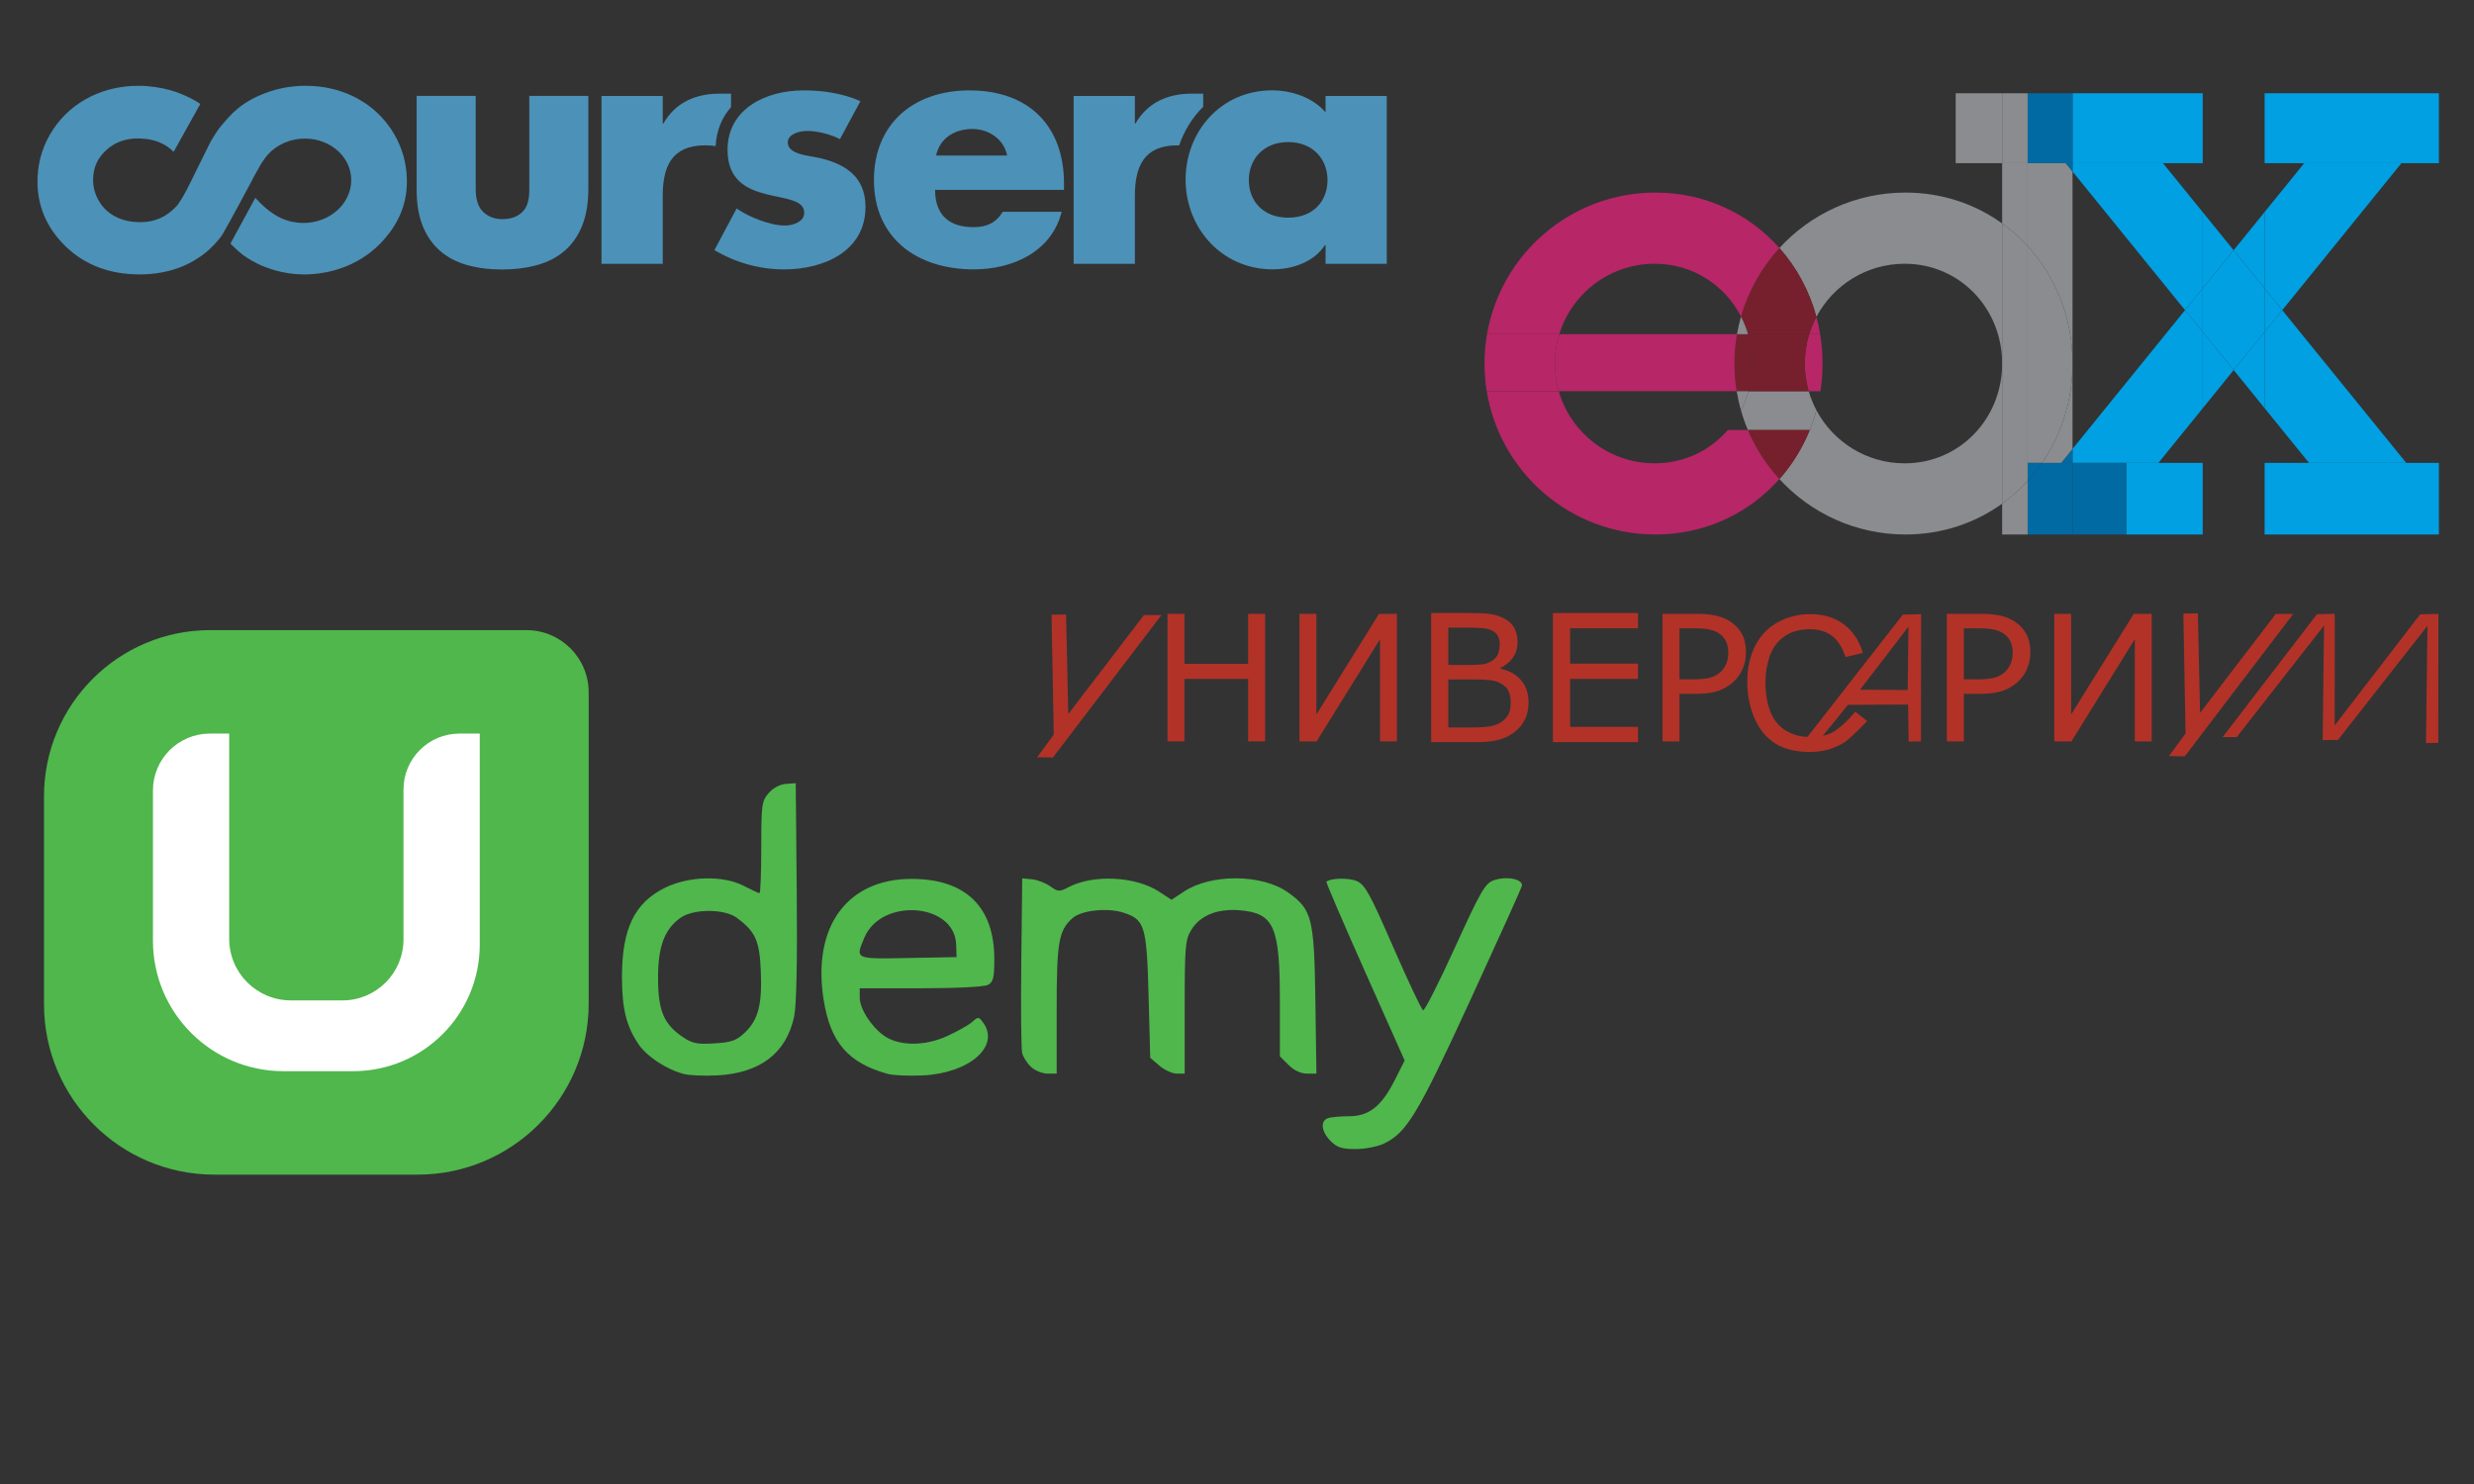 <?xml version="1.0" encoding="UTF-8" standalone="no"?>
<svg
   xmlns:dc="http://purl.org/dc/elements/1.1/"
   xmlns:cc="http://creativecommons.org/ns#"
   xmlns:rdf="http://www.w3.org/1999/02/22-rdf-syntax-ns#"
   xmlns:svg="http://www.w3.org/2000/svg"
   xmlns="http://www.w3.org/2000/svg"
   xmlns:sodipodi="http://sodipodi.sourceforge.net/DTD/sodipodi-0.dtd"
   xmlns:inkscape="http://www.inkscape.org/namespaces/inkscape"
   width="250"
   height="150"
   viewBox="0 0 250 150"
   version="1.1"
   preserveAspectRatio="xMidYMid"
   id="svg2"
   inkscape:version="0.91 r13725"
   sodipodi:docname="LABLES.svg">
  <rect x="0" y="0" width="250" height="150" fill="#333333" stroke="none"/>
  <defs
     id="defs22">
    <clipPath
       id="clipPath4210"
       clipPathUnits="userSpaceOnUse">
      <path
         inkscape:connector-curvature="0"
         id="path4212"
         d="m 0,1140 1776,0 L 1776,0 0,0 0,1140 Z" />
    </clipPath>
    <clipPath
       id="clipPath4218"
       clipPathUnits="userSpaceOnUse">
      <path
         inkscape:connector-curvature="0"
         id="path4220"
         d="m 10.5,1089.03 1753.52,0 0,-810.981 -1753.52,0 0,810.981 z" />
    </clipPath>
  </defs>
  <sodipodi:namedview
     pagecolor="#ffffff"
     bordercolor="#666666"
     borderopacity="1"
     objecttolerance="10"
     gridtolerance="10"
     guidetolerance="10"
     inkscape:pageopacity="0"
     inkscape:pageshadow="2"
     inkscape:window-width="1600"
     inkscape:window-height="837"
     id="namedview20"
     showgrid="false"
     inkscape:snap-bbox="true"
     inkscape:bbox-nodes="true"
     inkscape:snap-bbox-edge-midpoints="true"
     inkscape:zoom="1.4142136"
     inkscape:cx="4.6960706"
     inkscape:cy="154.66402"
     inkscape:window-x="-8"
     inkscape:window-y="-8"
     inkscape:window-maximized="1"
     inkscape:current-layer="svg2"
     units="px"
     width="250in" />
  <g
     id="g4159"
     transform="matrix(0.267,0,0,0.267,3.609,8.558)"
     style="fill:#4c91b7;fill-opacity:1">
    <path
       d="m 257.329,23.234 c 0.312,-6 2.464,-10.904 5.825,-14.729 l 0,-5.097 -4.468,0 c -9.031,0 -16.677,3.461 -21.122,11.282 l -0.26,0 0,-10.421 -23.165,0 0,63.555 23.169,0 0,-25.656 c 0,-10.89 3.187,-19.193 16.044,-19.193 1.4,0.009 2.709,0.09 3.977,0.26 l 0,0 z"
       id="path6"
       inkscape:connector-curvature="0"
       style="fill:#4c91b7;fill-opacity:1" />
    <path
       d="m 432.749,23.002 c 1.924,-5.617 5.045,-10.62 9.102,-14.634 l 0,-4.965 -4.459,0 c -9.036,0 -16.672,3.461 -21.141,11.277 l -0.251,0 0,-10.412 -23.179,0 0,63.555 23.179,0 0,-25.656 c 0,-10.89 3.196,-19.193 16.053,-19.193 l 0.695,0.028 0,0 z"
       id="path8"
       inkscape:connector-curvature="0"
       style="fill:#4c91b7;fill-opacity:1" />
    <path
       d="m 304.381,20.619 c -3.575,-1.858 -8.549,-3.097 -12.507,-3.097 -2.657,0 -7.249,1.106 -7.249,4.336 0,4.341 7.249,4.955 10.455,5.589 10.8,2.099 18.97,7.06 18.97,18.814 0,16.72 -15.665,23.68 -30.829,23.68 -9.301,0 -18.45,-2.605 -26.356,-7.315 l 8.402,-15.746 c 4.705,3.234 12.601,6.445 18.332,6.445 2.932,0 7.258,-1.357 7.258,-4.828 0,-4.955 -7.258,-5.215 -14.526,-7.069 -7.249,-1.858 -14.497,-5.319 -14.497,-16.72 0,-15.613 14.497,-22.54 28.787,-22.54 7.386,0 14.776,1.111 21.51,4.085 l -7.75,14.365 0,0 z"
       id="path10"
       inkscape:connector-curvature="0"
       style="fill:#4c91b7;fill-opacity:1" />
    <path
       d="m 511.335,67.823 -23.169,0 0,-7.069 -0.255,0 c -4.076,6.317 -12.114,9.164 -19.741,9.164 -19.368,0 -32.981,-15.736 -32.981,-33.95 0,-18.195 13.372,-33.813 32.721,-33.813 7.509,0 15.415,2.724 20.252,8.294 l 0,-6.18 23.165,0 0.009,63.555 0,0 z M 459.128,36.104 c 0,8.048 5.485,14.242 14.895,14.242 9.419,0 14.88,-6.185 14.88,-14.242 0,-7.807 -5.461,-14.37 -14.88,-14.37 -9.41,0.005 -14.895,6.563 -14.895,14.37 l 0,0 z"
       id="path12"
       inkscape:connector-curvature="0"
       style="fill:#4c91b7;fill-opacity:1" />
    <path
       d="m 389.167,39.83 -48.783,0 c 0,9.159 4.979,14.11 14.526,14.11 4.965,0 8.525,-1.603 11.079,-5.821 l 22.29,0 c -3.693,14.994 -18.342,21.808 -33.236,21.808 -21.633,0 -37.804,-11.901 -37.804,-33.818 0,-21.183 14.88,-33.941 36.144,-33.941 22.663,0 35.794,13.632 35.794,35.302 l -0.009,2.359 0,0 z m -21.524,-13.017 c -1.149,-6.071 -6.88,-10.034 -13.112,-10.034 -6.757,0 -12.336,3.456 -13.76,10.034 l 26.872,0 0,0 z"
       id="path14"
       inkscape:connector-curvature="0"
       style="fill:#4c91b7;fill-opacity:1" />
    <path
       d="m 140.442,34.998 c -0.024,-0.548 -0.061,-1.083 -0.104,-1.627 l 0,-0.009 0,-0.009 c -0.52,-5.896 -2.468,-11.414 -5.773,-16.398 -1.475,-2.222 -3.163,-4.241 -5.05,-6.052 -2.757,-2.653 -5.948,-4.847 -9.547,-6.582 -5.414,-2.586 -11.396,-3.891 -17.779,-3.891 -0.624,0 -1.277,0.009 -1.934,0.033 -4.483,0.203 -8.819,1.054 -12.894,2.553 -4.109,1.485 -7.688,3.447 -10.615,5.802 -0.596,0.473 -1.244,1.054 -1.939,1.693 l -0.501,0.492 -0.686,0.728 0.005,0 0.005,0 -0.322,0.317 -0.156,0.17 -0.818,0.861 c -0.605,0.681 -1.182,1.362 -1.721,2.028 l -0.005,-0.009 -0.019,-0.019 c -1.121,1.362 -2.156,2.771 -2.917,4.038 -0.515,0.813 -1.021,1.65 -1.504,2.487 l -6.681,13.509 0.009,0.009 -0.35,0.686 -0.738,1.494 c -1.466,2.965 -3.036,5.92 -4.79,8.36 -3.91,4.289 -8.331,6.388 -14.015,6.388 -0.397,0 -0.804,-0.019 -1.22,-0.043 -3.423,-0.137 -6.36,-0.946 -8.965,-2.487 -0.279,-0.165 -0.548,-0.336 -0.809,-0.511 -2.128,-1.414 -3.759,-3.23 -4.979,-5.494 -1.376,-2.568 -1.986,-5.192 -1.901,-7.972 0.005,-0.076 0.009,-0.142 0.009,-0.203 0.184,-4.426 1.872,-7.868 5.272,-10.842 0.827,-0.714 1.693,-1.319 2.596,-1.858 0.128,-0.076 0.255,-0.147 0.383,-0.213 2.525,-1.376 5.4,-2.062 8.696,-2.062 l 1.026,0.028 c 5.234,0.199 9.272,1.835 12.493,5.026 L 62.305,7.285 C 59.888,5.668 57.16,4.277 54.153,3.147 54.039,3.105 53.921,3.058 53.803,3.02 53.444,2.892 53.089,2.76 52.72,2.641 49.524,1.573 46.171,0.916 42.72,0.618 l 0,0 c -0.085,-0.014 -0.18,-0.024 -0.265,-0.033 -0.53,-0.033 -1.069,-0.099 -1.598,-0.123 -0.577,-0.024 -1.158,-0.033 -1.726,-0.038 l -0.326,0 C 32.454,0.447 26.553,1.748 21.158,4.325 15.115,7.237 10.216,11.479 6.585,16.945 2.963,22.411 0.986,28.478 0.703,34.989 c -0.024,0.558 -0.038,1.111 -0.038,1.655 -0.005,9.107 3.315,17.117 9.916,23.841 6.889,7.055 15.85,10.856 26.607,11.306 0.69,0.028 1.371,0.047 2.052,0.047 6.085,0 11.717,-1.083 16.767,-3.248 1.262,-0.539 2.487,-1.173 3.74,-1.877 0.681,-0.392 1.324,-0.809 1.962,-1.253 l 0.473,-0.317 0.794,-0.544 c 0.955,-0.686 1.849,-1.428 2.719,-2.218 l 0.303,-0.288 c 0.511,-0.487 1.021,-0.979 1.504,-1.485 l 1.811,-2.047 0.69,-0.865 0.322,-0.473 0.322,-0.463 c 2.69,-4.52 11.448,-20.971 11.448,-20.971 l 0,-0.033 0.52,-1.002 0.435,-0.785 c 1.291,-2.35 2.222,-4.019 3.456,-5.773 l 0.033,-0.052 c 2.88,-4.175 7.83,-7.149 13.665,-7.651 9.788,-0.842 18.365,5.589 19.155,14.365 0.785,8.776 -6.516,16.573 -16.304,17.42 -2.038,0.175 -4.019,0.038 -5.887,-0.374 l -0.047,0.019 C 89.938,50.427 85.365,45.188 83.11,42.847 l -9.419,17.32 c 0,0 2.927,2.951 4.932,4.426 2.01,1.471 4.605,2.917 6.677,3.816 5.026,2.147 10.492,3.433 16.531,3.433 0.7,0 0.558,0 1.286,-0.028 10.748,-0.449 20.328,-4.568 27.236,-11.622 6.544,-6.7 10.095,-14.351 10.128,-23.406 l 0,-0.27 c -0.005,-0.501 -0.019,-1.007 -0.038,-1.518 l 0,0 z"
       id="path16"
       inkscape:connector-curvature="0"
       style="fill:#4c91b7;fill-opacity:1" />
    <path
       d="m 176.473,69.969 c -4.884,0 -9.315,-0.567 -13.292,-1.702 -3.977,-1.135 -7.372,-2.927 -10.185,-5.386 -2.823,-2.459 -4.998,-5.589 -6.53,-9.386 -1.532,-3.797 -2.298,-8.374 -2.298,-13.708 l 0,-35.534 22.351,0 0,35.25 c 0,3.996 0.955,6.889 2.861,8.696 1.91,1.811 4.336,2.714 7.277,2.714 3.007,0 5.447,-0.842 7.329,-2.53 1.872,-1.688 2.818,-4.487 2.818,-8.421 l 0,-35.709 22.351,0 0,35.066 c 0,5.523 -0.785,10.218 -2.35,14.081 -1.565,3.868 -3.773,7.026 -6.615,9.485 -2.856,2.459 -6.294,4.246 -10.336,5.386 -4.043,1.13 -8.502,1.698 -13.381,1.698 l 0,0 z"
       id="path18"
       inkscape:connector-curvature="0"
       style="fill:#4c91b7;fill-opacity:1" />
  </g>
  <g
     transform="matrix(0.055,0,0,-0.055,149.432,69.322)"
     inkscape:label="edx_logo_final"
     id="g4204">
    <g
       id="g4206">
      <g
         clip-path="url(#clipPath4210)"
         id="g4208">
        <g
           id="g4214">
          <g
             id="g4216" />
          <g
             id="g4222">
            <g
               id="g4224"
               clip-path="url(#clipPath4218)">
              <g
                 id="g4226"
                 transform="translate(1703.97,409.719)">
                <path
                   inkscape:connector-curvature="0"
                   id="path4228"
                   style="fill:#00a0e3;fill-opacity:1;fill-rule:nonzero;stroke:none"
                   d="m 0,0 60.051,0 0,-131.67 -320.2,0 0,131.67 81.559,0 L 0,0 Z" />
              </g>
              <g
                 id="g4230"
                 transform="translate(1764.021,1089.029)">
                <path
                   inkscape:connector-curvature="0"
                   id="path4232"
                   style="fill:#00a0e3;fill-opacity:1;fill-rule:nonzero;stroke:none"
                   d="m 0,0 0,-128.48 -68.83,0 -178.601,0 -72.769,0 L -320.2,0 0,0 Z" />
              </g>
              <g
                 id="g4234"
                 transform="translate(1476.22,690.409)">
                <path
                   inkscape:connector-curvature="0"
                   id="path4236"
                   style="fill:#00a0e3;fill-opacity:1;fill-rule:nonzero;stroke:none"
                   d="m 0,0 227.75,-280.69 -178.59,0 -81.559,100.51 0,140.21 L 0,0 Z" />
              </g>
              <g
                 id="g4238"
                 transform="translate(1695.19,960.549)">
                <path
                   inkscape:connector-curvature="0"
                   id="path4240"
                   style="fill:#00a0e3;fill-opacity:1;fill-rule:nonzero;stroke:none"
                   d="m 0,0 -218.971,-270.14 -32.399,39.93 0,140.44 L -178.601,0 0,0 Z" />
              </g>
              <g
                 id="g4242"
                 transform="translate(1476.22,690.409)">
                <path
                   inkscape:connector-curvature="0"
                   id="path4244"
                   style="fill:#00a0e3;fill-opacity:1;fill-rule:nonzero;stroke:none"
                   d="m 0,0 -32.399,-39.97 0,79.9 L 0,0 Z" />
              </g>
              <g
                 id="g4246"
                 transform="translate(1443.82,650.439)">
                <path
                   inkscape:connector-curvature="0"
                   id="path4248"
                   style="fill:#00a0e3;fill-opacity:1;fill-rule:nonzero;stroke:none"
                   d="M 0,0 0,-140.21 -56.851,-70.14 0,0 Z" />
              </g>
              <g
                 id="g4250"
                 transform="translate(1443.82,730.339)">
                <path
                   inkscape:connector-curvature="0"
                   id="path4252"
                   style="fill:#00a0e3;fill-opacity:1;fill-rule:nonzero;stroke:none"
                   d="m 0,0 0,-79.9 -56.851,-70.14 -0.009,0 -56.86,70.08 0,80.11 56.77,70.03 L 0,0 Z" />
              </g>
              <g
                 id="g4254"
                 transform="translate(1443.82,870.779)">
                <path
                   inkscape:connector-curvature="0"
                   id="path4256"
                   style="fill:#00a0e3;fill-opacity:1;fill-rule:nonzero;stroke:none"
                   d="M 0,0 0,-140.44 -56.95,-70.26 0,0 Z" />
              </g>
              <g
                 id="g4258"
                 transform="translate(1330.101,650.379)">
                <path
                   inkscape:connector-curvature="0"
                   id="path4260"
                   style="fill:#00a0e3;fill-opacity:1;fill-rule:nonzero;stroke:none"
                   d="M 0,0 56.859,-70.08 0,-140.23 0,0 Z" />
              </g>
              <g
                 id="g4262"
                 transform="translate(1330.101,870.489)">
                <path
                   inkscape:connector-curvature="0"
                   id="path4264"
                   style="fill:#00a0e3;fill-opacity:1;fill-rule:nonzero;stroke:none"
                   d="M 0,0 56.77,-69.97 0,-140 0,0 Z" />
              </g>
              <g
                 id="g4266"
                 transform="translate(1248.69,409.719)">
                <path
                   inkscape:connector-curvature="0"
                   id="path4268"
                   style="fill:#00a0e3;fill-opacity:1;fill-rule:nonzero;stroke:none"
                   d="m 0,0 0.01,0 81.4,0 0,-131.67 -140.64,0 L -59.23,0 0,0 Z" />
              </g>
              <g
                 id="g4270"
                 transform="translate(1330.101,650.379)">
                <path
                   inkscape:connector-curvature="0"
                   id="path4272"
                   style="fill:#00a0e3;fill-opacity:1;fill-rule:nonzero;stroke:none"
                   d="m 0,0 0,-140.23 -81.4,-100.43 -0.01,0 -59.231,0 -98.569,0 0,25.66 L -32.48,40.03 0,0 Z" />
              </g>
              <g
                 id="g4274"
                 transform="translate(1330.101,730.489)">
                <path
                   inkscape:connector-curvature="0"
                   id="path4276"
                   style="fill:#00a0e3;fill-opacity:1;fill-rule:nonzero;stroke:none"
                   d="M 0,0 0,-80.11 -32.48,-40.08 0,0 Z" />
              </g>
              <g
                 id="g4278"
                 transform="translate(1330.101,870.489)">
                <path
                   inkscape:connector-curvature="0"
                   id="path4280"
                   style="fill:#00a0e3;fill-opacity:1;fill-rule:nonzero;stroke:none"
                   d="m 0,0 0,-140 -32.48,-40.08 -206.73,254.77 0,15.37 166.13,0 L 0,0 Z" />
              </g>
              <g
                 id="g4282"
                 transform="translate(1330.101,1089.029)">
                <path
                   inkscape:connector-curvature="0"
                   id="path4284"
                   style="fill:#00a0e3;fill-opacity:1;fill-rule:nonzero;stroke:none"
                   d="m 0,0 0,-128.48 -73.08,0 -166.13,0 0,128.48 L 0,0 Z" />
              </g>
              <path
                 inkscape:connector-curvature="0"
                 id="path4286"
                 style="fill:#016aa3;fill-opacity:1;fill-rule:nonzero;stroke:none"
                 d="m 1189.46,278.049 -98.569,0 0,131.67 98.569,0 0,-131.67 z" />
              <g
                 id="g4288"
                 transform="translate(1070.09,409.719)">
                <path
                   inkscape:connector-curvature="0"
                   id="path4290"
                   style="fill:#016aa3;fill-opacity:1;fill-rule:nonzero;stroke:none"
                   d="m 0,0 20.801,0 0,-131.67 -82.481,0 0,98.38 c 9.55,10.44 18.41,21.561 26.481,33.29 L 0,0 Z" />
              </g>
              <g
                 id="g4292"
                 transform="translate(1090.891,435.379)">
                <path
                   inkscape:connector-curvature="0"
                   id="path4294"
                   style="fill:#016aa3;fill-opacity:1;fill-rule:nonzero;stroke:none"
                   d="m 0,0 0,-25.66 -20.801,0 L 0,0 Z" />
              </g>
              <g
                 id="g4296"
                 transform="translate(1090.891,591.299)">
                <path
                   inkscape:connector-curvature="0"
                   id="path4298"
                   style="fill:#8a8c8f;fill-opacity:1;fill-rule:nonzero;stroke:none"
                   d="m 0,0 0,-155.92 -20.801,-25.66 -35.199,0 C -20.721,-130.38 -0.2,-67.71 0,0" />
              </g>
              <g
                 id="g4300"
                 transform="translate(1090.891,945.179)">
                <path
                   inkscape:connector-curvature="0"
                   id="path4302"
                   style="fill:#8a8c8f;fill-opacity:1;fill-rule:nonzero;stroke:none"
                   d="m 0,0 0,-352.88 c 0,83.61 -30.98,159.59 -82.48,215.87 l 0,152.38 70.009,0 L 0,0 Z" />
              </g>
              <g
                 id="g4304"
                 transform="translate(1090.891,960.549)">
                <path
                   inkscape:connector-curvature="0"
                   id="path4306"
                   style="fill:#016aa3;fill-opacity:1;fill-rule:nonzero;stroke:none"
                   d="M 0,0 0,-15.37 -12.471,0 0,0 Z" />
              </g>
              <g
                 id="g4308"
                 transform="translate(1078.42,960.549)">
                <path
                   inkscape:connector-curvature="0"
                   id="path4310"
                   style="fill:#016aa3;fill-opacity:1;fill-rule:nonzero;stroke:none"
                   d="m 0,0 -70.01,0 0,128.48 82.481,0 L 12.471,0 0,0 Z" />
              </g>
              <g
                 id="g4312"
                 transform="translate(1090.891,592.299)">
                <path
                   inkscape:connector-curvature="0"
                   id="path4314"
                   style="fill:#8a8c8f;fill-opacity:1;fill-rule:nonzero;stroke:none"
                   d="m 0,0 0,-1 c -0.2,-67.71 -20.721,-130.38 -56,-181.58 l -26.48,0 0,398.45 C -30.98,159.59 0,83.61 0,0" />
              </g>
              <g
                 id="g4316"
                 transform="translate(1008.41,409.719)">
                <path
                   inkscape:connector-curvature="0"
                   id="path4318"
                   style="fill:#016aa3;fill-opacity:1;fill-rule:nonzero;stroke:none"
                   d="M 0,0 26.48,0 C 18.41,-11.729 9.55,-22.85 0,-33.29 L 0,0 Z" />
              </g>
              <g
                 id="g4320"
                 transform="translate(1008.41,376.429)">
                <path
                   inkscape:connector-curvature="0"
                   id="path4322"
                   style="fill:#8a8c8f;fill-opacity:1;fill-rule:nonzero;stroke:none"
                   d="m 0,0 0,-98.38 -46.82,0 0,56.75 C -29.81,-29.399 -14.14,-15.439 0,0" />
              </g>
              <g
                 id="g4324"
                 transform="translate(1008.41,409.719)">
                <path
                   inkscape:connector-curvature="0"
                   id="path4326"
                   style="fill:#8a8c8f;fill-opacity:1;fill-rule:nonzero;stroke:none"
                   d="m 0,0 0,-33.29 c -14.14,-15.439 -29.81,-29.399 -46.82,-41.63 l 0,256.5 0,1 0,257.5 C -29.81,427.85 -14.14,413.89 0,398.45 L 0,0 Z" />
              </g>
              <g
                 id="g4328"
                 transform="translate(1008.41,960.549)">
                <path
                   inkscape:connector-curvature="0"
                   id="path4330"
                   style="fill:#8a8c8f;fill-opacity:1;fill-rule:nonzero;stroke:none"
                   d="m 0,0 0,-152.38 c -14.14,15.44 -29.81,29.4 -46.82,41.63 L -46.82,0 0,0 Z" />
              </g>
              <path
                 inkscape:connector-curvature="0"
                 id="path4332"
                 style="fill:#8a8c8f;fill-opacity:1;fill-rule:nonzero;stroke:none"
                 d="m 1008.41,960.549 -46.82,0 0,128.48 46.82,0 0,-128.48 z" />
              <g
                 id="g4334"
                 transform="translate(961.59,591.299)">
                <path
                   inkscape:connector-curvature="0"
                   id="path4336"
                   style="fill:#8a8c8f;fill-opacity:1;fill-rule:nonzero;stroke:none"
                   d="m 0,0 0,-256.5 c -49.66,-35.72 -110.66,-56.68 -177.64,-56.68 -91.67,0 -174.18,39.26 -231.6,101.89 23.34,26.3 42.261,56.73 55.75,90.1 4.77,11.78 8.86,23.93 12.23,36.4 30.77,-58.05 91.821,-97.59 162.11,-97.59 C -78.2,-182.38 -0.51,-100.82 0,0" />
              </g>
              <g
                 id="g4338"
                 transform="translate(961.59,849.799)">
                <path
                   inkscape:connector-curvature="0"
                   id="path4340"
                   style="fill:#8a8c8f;fill-opacity:1;fill-rule:nonzero;stroke:none"
                   d="m 0,0 0,-257.5 c 0,101.28 -77.87,183.38 -179.15,183.38 -70.289,0 -131.34,-39.54 -162.11,-97.59 -12.909,47.77 -36.409,90.91 -67.98,126.5 57.42,62.63 139.93,101.89 231.6,101.89 C -110.66,56.68 -49.66,35.72 0,0" />
              </g>
              <path
                 inkscape:connector-curvature="0"
                 id="path4342"
                 style="fill:#8a8c8f;fill-opacity:1;fill-rule:nonzero;stroke:none"
                 d="m 961.59,960.549 -85.41,0 0,128.48 85.41,0 0,-128.48 z" />
              <g
                 id="g4344"
                 transform="translate(631.62,592.299)">
                <path
                   inkscape:connector-curvature="0"
                   id="path4346"
                   style="fill:#b72667;fill-opacity:1;fill-rule:nonzero;stroke:none"
                   d="m 0,0 c 0,-17.32 -1.33,-34.31 -3.9,-50.87 l -21.51,0 c -4.66,16.15 -7.15,33.22 -7.15,50.87 0,18.74 2.81,36.83 8.05,53.86 l 20.13,0 C -1.49,36.36 0,18.36 0,0" />
              </g>
              <g
                 id="g4348"
                 transform="translate(627.24,646.159)">
                <path
                   inkscape:connector-curvature="0"
                   id="path4350"
                   style="fill:#b72667;fill-opacity:1;fill-rule:nonzero;stroke:none"
                   d="m 0,0 -20.13,0 c 3.4,11.13 7.85,21.81 13.22,31.93 C -4.09,21.5 -1.78,10.84 0,0" />
              </g>
              <g
                 id="g4352"
                 transform="translate(620.33,506.509)">
                <path
                   inkscape:connector-curvature="0"
                   id="path4354"
                   style="fill:#8a8c8f;fill-opacity:1;fill-rule:nonzero;stroke:none"
                   d="m 0,0 c -3.37,-12.47 -7.46,-24.62 -12.23,-36.4 l -113.69,0 c -4.91,11.63 -9.15,23.62 -12.64,35.921 5.72,11.159 10.35,23.009 13.74,35.399 l 110.7,0 C -10.6,22.71 -5.85,11.021 0,0" />
              </g>
              <g
                 id="g4356"
                 transform="translate(494.41,470.108)">
                <path
                   inkscape:connector-curvature="0"
                   id="path4358"
                   style="fill:#77202d;fill-opacity:1;fill-rule:nonzero;stroke:none"
                   d="M 0,0 113.69,0 C 100.2,-33.369 81.28,-63.8 57.94,-90.1 33.8,-63.8 14.1,-33.369 0,0" />
              </g>
              <g
                 id="g4360"
                 transform="translate(620.33,678.089)">
                <path
                   inkscape:connector-curvature="0"
                   id="path4362"
                   style="fill:#77202d;fill-opacity:1;fill-rule:nonzero;stroke:none"
                   d="m 0,0 c -5.37,-10.12 -9.82,-20.8 -13.22,-31.93 l -112.44,0 c -3.31,11.31 -7.64,22.15 -12.9,32.41 13.55,47.58 38.04,90.55 70.58,126.02 C -36.41,90.91 -12.91,47.77 0,0" />
              </g>
              <g
                 id="g4364"
                 transform="translate(494.67,646.159)">
                <path
                   inkscape:connector-curvature="0"
                   id="path4366"
                   style="fill:#77202d;fill-opacity:1;fill-rule:nonzero;stroke:none"
                   d="m 0,0 112.44,0 c -5.24,-17.03 -8.05,-35.12 -8.05,-53.86 0,-17.65 2.49,-34.72 7.15,-50.87 l -110.7,0 c 4.45,16.15 6.82,33.22 6.82,50.87 C 7.66,-35.12 4.99,-17.03 0,0" />
              </g>
              <g
                 id="g4368"
                 transform="translate(324.69,906.479)">
                <path
                   inkscape:connector-curvature="0"
                   id="path4370"
                   style="fill:#b72667;fill-opacity:1;fill-rule:nonzero;stroke:none"
                   d="m 0,0 c 91.67,0 172.15,-39.26 227.66,-101.89 -32.54,-35.47 -57.03,-78.44 -70.58,-126.02 -29.62,57.79 -88.5,97.11 -158.59,97.11 -82.54,0 -152.34,-54.53 -175.33,-129.52 l -132.74,0 C -284.05,-112.46 -155.16,0 0,0" />
              </g>
              <g
                 id="g4372"
                 transform="translate(552.35,380.009)">
                <path
                   inkscape:connector-curvature="0"
                   id="path4374"
                   style="fill:#b72667;fill-opacity:1;fill-rule:nonzero;stroke:none"
                   d="m 0,0 c -55.51,-62.63 -135.99,-101.89 -227.66,-101.89 -156.2,0 -285.78,113.98 -310.09,263.31 l 132.35,0 c 22.05,-76.53 92.6,-132.51 176.23,-132.51 54.34,0 101.95,23.64 134.39,61.19 l 36.84,0 C -43.84,56.73 -24.14,26.3 0,0" />
              </g>
              <g
                 id="g4376"
                 transform="translate(502.33,592.299)">
                <path
                   inkscape:connector-curvature="0"
                   id="path4378"
                   style="fill:#77202d;fill-opacity:1;fill-rule:nonzero;stroke:none"
                   d="m 0,0 c 0,-17.65 -2.37,-34.72 -6.82,-50.87 l -21.64,0 c -2.7,16.56 -4.1,33.55 -4.1,50.87 0,18.36 1.58,36.36 4.61,53.86 l 20.29,0 C -2.67,36.83 0,18.74 0,0" />
              </g>
              <g
                 id="g4380"
                 transform="translate(473.87,541.429)">
                <path
                   inkscape:connector-curvature="0"
                   id="path4382"
                   style="fill:#8a8c8f;fill-opacity:1;fill-rule:nonzero;stroke:none"
                   d="M 0,0 21.64,0 C 18.25,-12.39 13.62,-24.24 7.9,-35.399 4.6,-23.86 1.96,-12.05 0,0" />
              </g>
              <g
                 id="g4384"
                 transform="translate(494.67,646.159)">
                <path
                   inkscape:connector-curvature="0"
                   id="path4386"
                   style="fill:#8a8c8f;fill-opacity:1;fill-rule:nonzero;stroke:none"
                   d="m 0,0 -20.29,0 c 1.89,11.01 4.36,21.83 7.39,32.41 C -7.64,22.15 -3.31,11.31 0,0" />
              </g>
              <g
                 id="g4388"
                 transform="translate(147.85,646.159)">
                <path
                   inkscape:connector-curvature="0"
                   id="path4390"
                   style="fill:#b72667;fill-opacity:1;fill-rule:nonzero;stroke:none"
                   d="m 0,0 326.53,0 c -3.03,-17.5 -4.61,-35.5 -4.61,-53.86 0,-17.32 1.4,-34.309 4.1,-50.87 l -326.92,0 c -4.66,16.15 -7.15,33.22 -7.15,50.87 0,18.74 2.81,36.83 8.05,53.86" />
              </g>
              <g
                 id="g4392"
                 transform="translate(15.11,646.159)">
                <path
                   inkscape:connector-curvature="0"
                   id="path4394"
                   style="fill:#b72667;fill-opacity:1;fill-rule:nonzero;stroke:none"
                   d="m 0,0 132.74,0 c -5.24,-17.03 -8.05,-35.12 -8.05,-53.86 0,-17.65 2.49,-34.72 7.15,-50.87 l -132.35,0 c -2.7,16.561 -4.1,33.55 -4.1,50.87 0,18.36 1.58,36.36 4.61,53.86" />
              </g>
            </g>
          </g>
        </g>
      </g>
    </g>
  </g>
  <g
     id="g4507"
     transform="matrix(0.215,0,0,0.215,112.444,25.665)">
    <path
       id="path4172"
       d="m -424.155,176.867 148.6,0 c 16.151,0 29.243,13.092 29.243,29.243 l 0,146.314 c 0,44.426 -36.017,80.443 -80.443,80.443 l -95.452,0 c -44.239,0 -80.105,-35.866 -80.105,-80.105 l 0,-97.738 c 0,-43.167 34.99,-78.157 78.157,-78.157"
       inkscape:connector-curvature="0"
       style="fill:#4fb74c" />
    <path
       id="path4174"
       d="m -297.511,225.507 0,99.22 c 0,32.86 -26.639,59.5 -59.5,59.5 l -32.74,0 c -33.889,0 -61.361,-27.471 -61.361,-61.358 l 0,-70.618 c 0,-14.771 11.973,-26.744 26.744,-26.744 l 9.096,0 0,96.466 c 0,16.003 12.972,28.974 28.974,28.974 l 24.266,0 c 15.839,0 28.68,-12.841 28.68,-28.68 l 0,-70.454 c 0,-14.528 11.779,-26.307 26.307,-26.307 l 9.533,0"
       inkscape:connector-curvature="0"
       style="fill:#ffffff" />
    <path
       sodipodi:nodetypes="scsscsssscsscsssscsssssssscsssccsssssscccssssscsssssscssscscsscsssscssscsscsssccsscsssscscc"
       inkscape:connector-curvature="0"
       id="path4503"
       d="m 102.388,417.052 c -4.315,-4.315 -4.945,-9.323 -1.346,-10.704 1.342,-0.515 5.801,-0.936 9.909,-0.936 9.507,0 15.363,-4.634 21.688,-17.163 l 4.562,-9.038 -18.635,-41.815 c -10.249,-22.998 -18.413,-42.013 -18.143,-42.255 1.921,-1.719 10.531,-1.903 14.243,-0.304 3.897,1.679 6.185,5.819 17.208,31.139 6.992,16.061 13.3,29.392 14.017,29.624 0.717,0.232 7.452,-13.067 14.966,-29.554 12.108,-26.566 14.178,-30.155 18.202,-31.558 6.195,-2.159 14.11,-0.499 13.199,2.769 -0.38,1.365 -11.343,25.633 -24.36,53.929 -24.649,53.579 -29.742,62.008 -40.565,67.144 -2.908,1.38 -8.859,2.509 -13.223,2.509 -6.369,0 -8.684,-0.748 -11.723,-3.787 z m -303.954,-31.505 c -8.118,-2.109 -17.421,-8.209 -21.294,-13.96 -5.813,-8.633 -7.806,-16.734 -7.806,-31.738 0,-22.629 5.924,-34.853 20.3,-41.886 11.261,-5.509 27.326,-5.871 37.009,-0.832 3.572,1.859 6.87,3.38 7.328,3.38 0.458,0 0.833,-9.68 0.833,-21.511 0,-20.094 0.229,-21.775 3.471,-25.512 2.075,-2.391 5.333,-4.132 8.099,-4.328 l 4.628,-0.328 0.474,50.908 c 0.311,33.344 -0.118,53.663 -1.242,58.893 -3.684,17.14 -15.982,26.52 -36.152,27.577 -5.997,0.314 -13.038,0.016 -15.648,-0.662 z m 28.664,-19.481 c 6.311,-6.047 8.149,-13.149 7.489,-28.939 -0.596,-14.244 -2.49,-18.47 -11.181,-24.952 -5.912,-4.409 -20.675,-4.377 -26.742,0.058 -7.467,5.458 -10.428,13.589 -10.37,28.472 0.059,15.147 2.697,21.4 11.569,27.427 4.497,3.055 6.798,3.52 14.931,3.019 8.076,-0.497 10.365,-1.311 14.304,-5.085 z m 67.099,19.426 c -18.563,-5.167 -26.876,-14.775 -30.067,-34.752 -5.5,-34.426 11.042,-57.047 41.625,-56.922 25.138,0.102 38.579,13.209 38.579,37.619 0,8.917 -0.478,10.872 -2.984,12.213 -1.75,0.936 -14.832,1.597 -31.625,1.597 l -28.641,0 0,4.4 c 0,5.105 5.118,13.249 11.12,17.695 6.927,5.131 19.242,5.288 29.96,0.381 4.935,-2.259 10.269,-5.281 11.854,-6.715 2.713,-2.455 3.008,-2.434 5.056,0.367 8.112,11.094 -6.421,23.81 -28.397,24.847 -6.518,0.307 -13.934,-0.021 -16.479,-0.729 z m 32.214,-60.755 c -0.612,-19.68 -35.232,-22.262 -43.187,-3.222 -4.236,10.137 -4.586,9.976 20.615,9.503 l 22.754,-0.427 z m 35.202,57.492 c -1.847,-1.72 -3.735,-4.671 -4.196,-6.556 -0.461,-1.886 -0.643,-21.131 -0.404,-42.767 l 0.434,-39.338 4.628,0.455 c 2.545,0.25 6.399,1.731 8.563,3.29 3.628,2.614 4.289,2.648 8.485,0.44 11.7,-6.159 31.571,-5.178 42.731,2.109 l 5.785,3.777 5.851,-3.872 c 12.732,-8.425 36.61,-8.262 48.772,0.333 11.427,8.075 12.417,11.961 12.975,50.933 l 0.492,34.325 -4.524,0 c -2.831,0 -6.046,-1.522 -8.591,-4.067 l -4.067,-4.067 0,-26.065 c 0,-35.105 -2.733,-41.241 -18.967,-42.587 -10.401,-0.862 -18.522,2.437 -22.645,9.201 -2.851,4.677 -3.114,7.734 -3.119,36.346 l -0.006,31.239 -3.771,0 c -2.074,0 -5.718,-1.674 -8.099,-3.72 l -4.328,-3.72 -0.771,-29.139 c -0.868,-32.797 -1.76,-35.775 -11.695,-39.054 -7.48,-2.469 -19.878,-1.17 -24.015,2.516 -6.568,5.852 -7.485,11.116 -7.485,42.985 l 0,30.132 -4.337,0 c -2.385,0 -5.848,-1.408 -7.695,-3.128 z"
       style="fill:#4fb74c;fill-opacity:1" />
  </g>
  <g
     id="g4884"
     transform="matrix(0.295,0,0,0.295,95.425,16.516)">
    <path
       inkscape:connector-curvature="0"
       d="m 109.886,198.038 -5.812,0 0,-21.399 -21.81,0 0,21.399 -5.812,0 0,-43.708 5.812,0 0,17.143 21.81,0 0,-17.143 5.812,0 0,43.708 z"
       id="path4616"
       style="font-style:normal;font-variant:normal;font-weight:normal;font-stretch:normal;font-size:medium;line-height:100%;font-family:'Vladimir Script';-inkscape-font-specification:'Vladimir Script, Normal';text-align:center;letter-spacing:0px;word-spacing:0px;writing-mode:lr-tb;text-anchor:middle;fill:#b23228;fill-opacity:1;stroke:none;stroke-width:0.7;stroke-linecap:butt;stroke-linejoin:miter;stroke-miterlimit:4;stroke-dasharray:none;stroke-opacity:1" />
    <path
       inkscape:connector-curvature="0"
       d="m 155.033,198.038 -5.783,0 0,-35.02 -21.722,35.02 -5.871,0 0,-43.708 5.783,0 0,34.491 21.458,-34.491 6.135,0 0,43.708 z"
       id="path4618"
       style="font-style:normal;font-variant:normal;font-weight:normal;font-stretch:normal;font-size:medium;line-height:100%;font-family:'Vladimir Script';-inkscape-font-specification:'Vladimir Script, Normal';text-align:center;letter-spacing:0px;word-spacing:0px;writing-mode:lr-tb;text-anchor:middle;fill:#b23228;fill-opacity:1;stroke:none;stroke-width:0.7;stroke-linecap:butt;stroke-linejoin:miter;stroke-miterlimit:4;stroke-dasharray:none;stroke-opacity:1" />
    <path
       id="path4705"
       d="m 166.755,154.052 0,44.243 15.695,0 c 3.071,0 5.596,-0.275 7.577,-0.83 2.001,-0.555 3.833,-1.48 5.497,-2.787 1.407,-1.09 2.53,-2.475 3.362,-4.159 0.832,-1.684 1.239,-3.63 1.239,-5.829 0,-3.071 -0.854,-5.609 -2.577,-7.61 -1.724,-2.021 -4.088,-3.335 -7.079,-3.949 l 0,-0.232 c 1.783,-0.891 3.211,-2.074 4.281,-3.539 1.07,-1.486 1.604,-3.276 1.604,-5.376 0,-1.862 -0.362,-3.462 -1.095,-4.789 -0.733,-1.347 -1.915,-2.444 -3.539,-3.296 -1.466,-0.753 -2.997,-1.255 -4.601,-1.493 -1.605,-0.238 -4.027,-0.354 -7.256,-0.354 l -13.107,0 z m 5.884,5.022 7.013,0 c 1.961,0 3.606,0.072 4.933,0.21 1.327,0.119 2.465,0.45 3.396,0.984 0.792,0.456 1.358,1.048 1.714,1.781 0.356,0.733 0.542,1.629 0.542,2.699 0,1.288 -0.201,2.412 -0.597,3.363 -0.377,0.931 -1.027,1.695 -1.958,2.29 -0.931,0.594 -1.941,0.985 -3.031,1.184 -1.09,0.178 -2.56,0.266 -4.402,0.266 l -7.61,0 0,-12.775 z m 0,17.742 9.247,0 c 1.941,0 3.586,0.085 4.933,0.244 1.367,0.139 2.522,0.456 3.473,0.951 1.407,0.733 2.374,1.616 2.909,2.666 0.535,1.05 0.807,2.475 0.807,4.258 0,1.565 -0.259,2.837 -0.774,3.827 -0.515,0.991 -1.324,1.871 -2.433,2.644 -1.05,0.713 -2.404,1.216 -4.048,1.493 -1.644,0.258 -3.751,0.376 -6.327,0.376 l -7.787,0 0,-16.459 z"
       style="font-style:normal;font-variant:normal;font-weight:normal;font-stretch:normal;font-size:medium;line-height:100%;font-family:'Vladimir Script';-inkscape-font-specification:'Vladimir Script, Normal';text-align:center;letter-spacing:0px;word-spacing:0px;writing-mode:lr-tb;text-anchor:middle;fill:#b23228;fill-opacity:1;stroke:none;stroke-width:0.7;stroke-linecap:butt;stroke-linejoin:miter;stroke-miterlimit:4;stroke-dasharray:none;stroke-opacity:1"
       inkscape:connector-curvature="0" />
    <path
       id="path4707"
       d="m 208.476,154.052 0,44.243 29.156,0 0,-5.221 -23.272,0 0,-16.436 23.272,0 0,-5.232 -23.272,0 0,-12.123 23.272,0 0,-5.232 -29.156,1e-5 z"
       style="font-style:normal;font-variant:normal;font-weight:normal;font-stretch:normal;font-size:medium;line-height:100%;font-family:'Vladimir Script';-inkscape-font-specification:'Vladimir Script, Normal';text-align:center;letter-spacing:0px;word-spacing:0px;writing-mode:lr-tb;text-anchor:middle;fill:#b23228;fill-opacity:1;stroke:none;stroke-width:0.7;stroke-linecap:butt;stroke-linejoin:miter;stroke-miterlimit:4;stroke-dasharray:none;stroke-opacity:1"
       inkscape:connector-curvature="0" />
    <path
       inkscape:connector-curvature="0"
       d="m 274.593,167.539 q 0,2.906 -1.027,5.401 -0.998,2.466 -2.818,4.286 -2.26,2.26 -5.342,3.405 -3.082,1.115 -7.779,1.115 l -5.812,0 0,16.292 -5.812,0 0,-43.708 11.859,0 q 3.933,0 6.663,0.675 2.73,0.645 4.843,2.055 2.495,1.673 3.845,4.168 1.38,2.495 1.38,6.311 z m -6.047,0.146 q 0,-2.26 -0.792,-3.933 -0.793,-1.673 -2.407,-2.73 -1.409,-0.91 -3.229,-1.292 -1.791,-0.411 -4.55,-0.411 l -5.753,0 0,17.466 4.902,0 q 3.522,0 5.724,-0.616 2.201,-0.645 3.581,-2.025 1.38,-1.409 1.937,-2.965 0.587,-1.556 0.587,-3.493 z"
       id="path4624"
       style="font-style:normal;font-variant:normal;font-weight:normal;font-stretch:normal;font-size:medium;line-height:100%;font-family:'Vladimir Script';-inkscape-font-specification:'Vladimir Script, Normal';text-align:center;letter-spacing:0px;word-spacing:0px;writing-mode:lr-tb;text-anchor:middle;fill:#b23228;fill-opacity:1;stroke:none;stroke-width:0.7;stroke-linecap:butt;stroke-linejoin:miter;stroke-miterlimit:4;stroke-dasharray:none;stroke-opacity:1" />
    <path
       d="m 334.552,198.038 -4.216,0.063 -0.207,-12.676 -20.591,0.083 -9.37,11.543 -4.939,0 33.114,-42.457 6.245,-0.138 z m -4.544,-17.605 0.25,-21.705 -16.598,21.613 z"
       id="path4628"
       inkscape:connector-curvature="0"
       sodipodi:nodetypes="ccccccccccccc"
       style="font-style:normal;font-variant:normal;font-weight:normal;font-stretch:normal;font-size:medium;line-height:100%;font-family:'Vladimir Script';-inkscape-font-specification:'Vladimir Script, Normal';text-align:center;letter-spacing:0px;word-spacing:0px;writing-mode:lr-tb;text-anchor:middle;fill:#b23228;fill-opacity:1;stroke:none;stroke-width:0.7;stroke-linecap:butt;stroke-linejoin:miter;stroke-miterlimit:4;stroke-dasharray:none;stroke-opacity:1" />
    <path
       d="m 372.002,167.539 q 0,2.906 -1.027,5.401 -0.998,2.466 -2.818,4.286 -2.26,2.26 -5.342,3.405 -3.082,1.115 -7.779,1.115 l -5.812,0 0,16.292 -5.812,0 0,-43.708 11.859,0 q 3.933,0 6.663,0.675 2.73,0.645 4.843,2.055 2.495,1.673 3.845,4.168 1.38,2.495 1.38,6.311 z m -6.047,0.146 q 0,-2.26 -0.792,-3.933 -0.793,-1.673 -2.407,-2.73 -1.409,-0.91 -3.229,-1.292 -1.791,-0.411 -4.55,-0.411 l -5.753,0 0,17.466 4.902,0 q 3.522,0 5.724,-0.616 2.202,-0.645 3.581,-2.025 1.38,-1.409 1.937,-2.965 0.587,-1.556 0.587,-3.493 z"
       id="path4630"
       inkscape:connector-curvature="0"
       style="font-style:normal;font-variant:normal;font-weight:normal;font-stretch:normal;font-size:medium;line-height:100%;font-family:'Vladimir Script';-inkscape-font-specification:'Vladimir Script, Normal';text-align:center;letter-spacing:0px;word-spacing:0px;writing-mode:lr-tb;text-anchor:middle;fill:#b23228;fill-opacity:1;stroke:none;stroke-width:0.7;stroke-linecap:butt;stroke-linejoin:miter;stroke-miterlimit:4;stroke-dasharray:none;stroke-opacity:1" />
    <path
       d="m 413.582,198.038 -5.783,0 0,-35.02 -21.722,35.02 -5.871,0 0,-43.708 5.783,0 0,34.491 21.458,-34.491 6.135,0 0,43.708 z"
       id="path4632"
       inkscape:connector-curvature="0"
       style="font-style:normal;font-variant:normal;font-weight:normal;font-stretch:normal;font-size:medium;line-height:100%;font-family:'Vladimir Script';-inkscape-font-specification:'Vladimir Script, Normal';text-align:center;letter-spacing:0px;word-spacing:0px;writing-mode:lr-tb;text-anchor:middle;fill:#b23228;fill-opacity:1;stroke:none;stroke-width:0.7;stroke-linecap:butt;stroke-linejoin:miter;stroke-miterlimit:4;stroke-dasharray:none;stroke-opacity:1" />
    <path
       sodipodi:nodetypes="cccccccc"
       inkscape:connector-curvature="0"
       id="path4628-0"
       d="m 476.257,197.555 -4.115,0.063 0.481,-39.282 -29.924,38.239 -4.82,0 32.318,-42.117 6.095,-0.138 z"
       style="font-style:normal;font-variant:normal;font-weight:normal;font-stretch:normal;font-size:10.746px;line-height:100%;font-family:'Vladimir Script';-inkscape-font-specification:'Vladimir Script, Normal';text-align:center;letter-spacing:0px;word-spacing:0px;writing-mode:lr-tb;text-anchor:middle;fill:#b23228;fill-opacity:1;stroke:none;stroke-width:0.7;stroke-linecap:butt;stroke-linejoin:miter;stroke-miterlimit:4;stroke-dasharray:none;stroke-opacity:1" />
    <path
       sodipodi:nodetypes="cccccccc"
       inkscape:connector-curvature="0"
       id="path4628-0-8"
       d="m 511.754,198.552 -4.216,0.063 0.493,-40.154 -30.661,39.088 -4.939,0 33.114,-43.053 6.245,-0.141 z"
       style="font-style:normal;font-variant:normal;font-weight:normal;font-stretch:normal;font-size:10.746px;line-height:100%;font-family:'Vladimir Script';-inkscape-font-specification:'Vladimir Script, Normal';text-align:center;letter-spacing:0px;word-spacing:0px;writing-mode:lr-tb;text-anchor:middle;fill:#b23228;fill-opacity:1;stroke:none;stroke-width:0.7;stroke-linecap:butt;stroke-linejoin:miter;stroke-miterlimit:4;stroke-dasharray:none;stroke-opacity:1" />
    <path
       sodipodi:nodetypes="ccccccccc"
       inkscape:connector-curvature="0"
       id="path4614-7"
       d="m 424.905,203.167 -5.418,-0.084 5.691,-7.759 -0.758,-41.098 4.972,-0.047 0.759,34.107 25.927,-33.932 5.988,0 z"
       style="font-style:normal;font-variant:normal;font-weight:normal;font-stretch:normal;font-size:10.746px;line-height:100%;font-family:'Vladimir Script';-inkscape-font-specification:'Vladimir Script, Normal';text-align:center;letter-spacing:0px;word-spacing:0px;writing-mode:lr-tb;text-anchor:middle;fill:#b23228;fill-opacity:1;stroke:none;stroke-width:0.7;stroke-linecap:butt;stroke-linejoin:miter;stroke-miterlimit:4;stroke-dasharray:none;stroke-opacity:1" />
    <path
       sodipodi:nodetypes="ccccccccc"
       inkscape:connector-curvature="0"
       id="path4614-7-5"
       d="m 37.214,203.558 -5.418,-0.084 5.691,-7.759 -0.758,-41.098 4.972,-0.047 0.759,34.106 25.927,-33.932 5.988,0 z"
       style="font-style:normal;font-variant:normal;font-weight:normal;font-stretch:normal;font-size:10.746px;line-height:100%;font-family:'Vladimir Script';-inkscape-font-specification:'Vladimir Script, Normal';text-align:center;letter-spacing:0px;word-spacing:0px;writing-mode:lr-tb;text-anchor:middle;fill:#b23228;fill-opacity:1;stroke:none;stroke-width:0.7;stroke-linecap:butt;stroke-linejoin:miter;stroke-miterlimit:4;stroke-dasharray:none;stroke-opacity:1" />
    <g
       transform="matrix(7.862,0,0,7.862,3978.469,2537.819)"
       id="text4842"
       style="font-style:normal;font-variant:normal;font-weight:normal;font-stretch:normal;font-size:8.113px;line-height:100%;font-family:'Vladimir Script';-inkscape-font-specification:'Vladimir Script, Normal';text-align:center;letter-spacing:0px;word-spacing:0px;writing-mode:lr-tb;text-anchor:middle;fill:#b23228;fill-opacity:1;stroke:none;stroke-width:1px;stroke-linecap:butt;stroke-linejoin:miter;stroke-opacity:1">
      <path
         sodipodi:nodetypes="cccsccsccsscccsccscsssc"
         inkscape:connector-curvature="0"
         id="path4850"
         style="font-style:normal;font-variant:normal;font-weight:normal;font-stretch:normal;font-size:8.113px;line-height:100%;font-family:Arial;-inkscape-font-specification:'Arial, Normal';text-align:center;writing-mode:lr-tb;text-anchor:middle;fill:#b23228;fill-opacity:1"
         d="m -466.351,-298.899 0.52,0.404 c 0,0 -0.524,0.568 -0.944,0.9 -0.452,0.295 -0.944,0.449 -1.549,0.449 -0.626,0 -1.136,-0.127 -1.529,-0.38 -0.391,-0.256 -0.689,-0.626 -0.895,-1.109 -0.203,-0.483 -0.305,-1.002 -0.305,-1.557 0,-0.605 0.115,-1.132 0.345,-1.581 0.232,-0.452 0.561,-0.794 0.986,-1.026 0.428,-0.235 0.898,-0.353 1.41,-0.353 0.581,0 1.07,0.148 1.466,0.444 0.396,0.296 0.672,0.712 0.828,1.248 l -0.757,0.178 c -0.135,-0.423 -0.33,-0.73 -0.586,-0.923 -0.256,-0.193 -0.578,-0.289 -0.967,-0.289 -0.446,0 -0.82,0.107 -1.121,0.321 -0.298,0.214 -0.508,0.502 -0.63,0.864 -0.121,0.359 -0.182,0.73 -0.182,1.113 0,0.494 0.071,0.926 0.214,1.295 0.145,0.367 0.37,0.642 0.673,0.824 0.304,0.182 0.632,0.273 0.986,0.273 0.43,0 0.827,-0.039 1.149,-0.256 0.5,-0.338 0.888,-0.84 0.888,-0.84 z" />
    </g>
  </g>
</svg>
